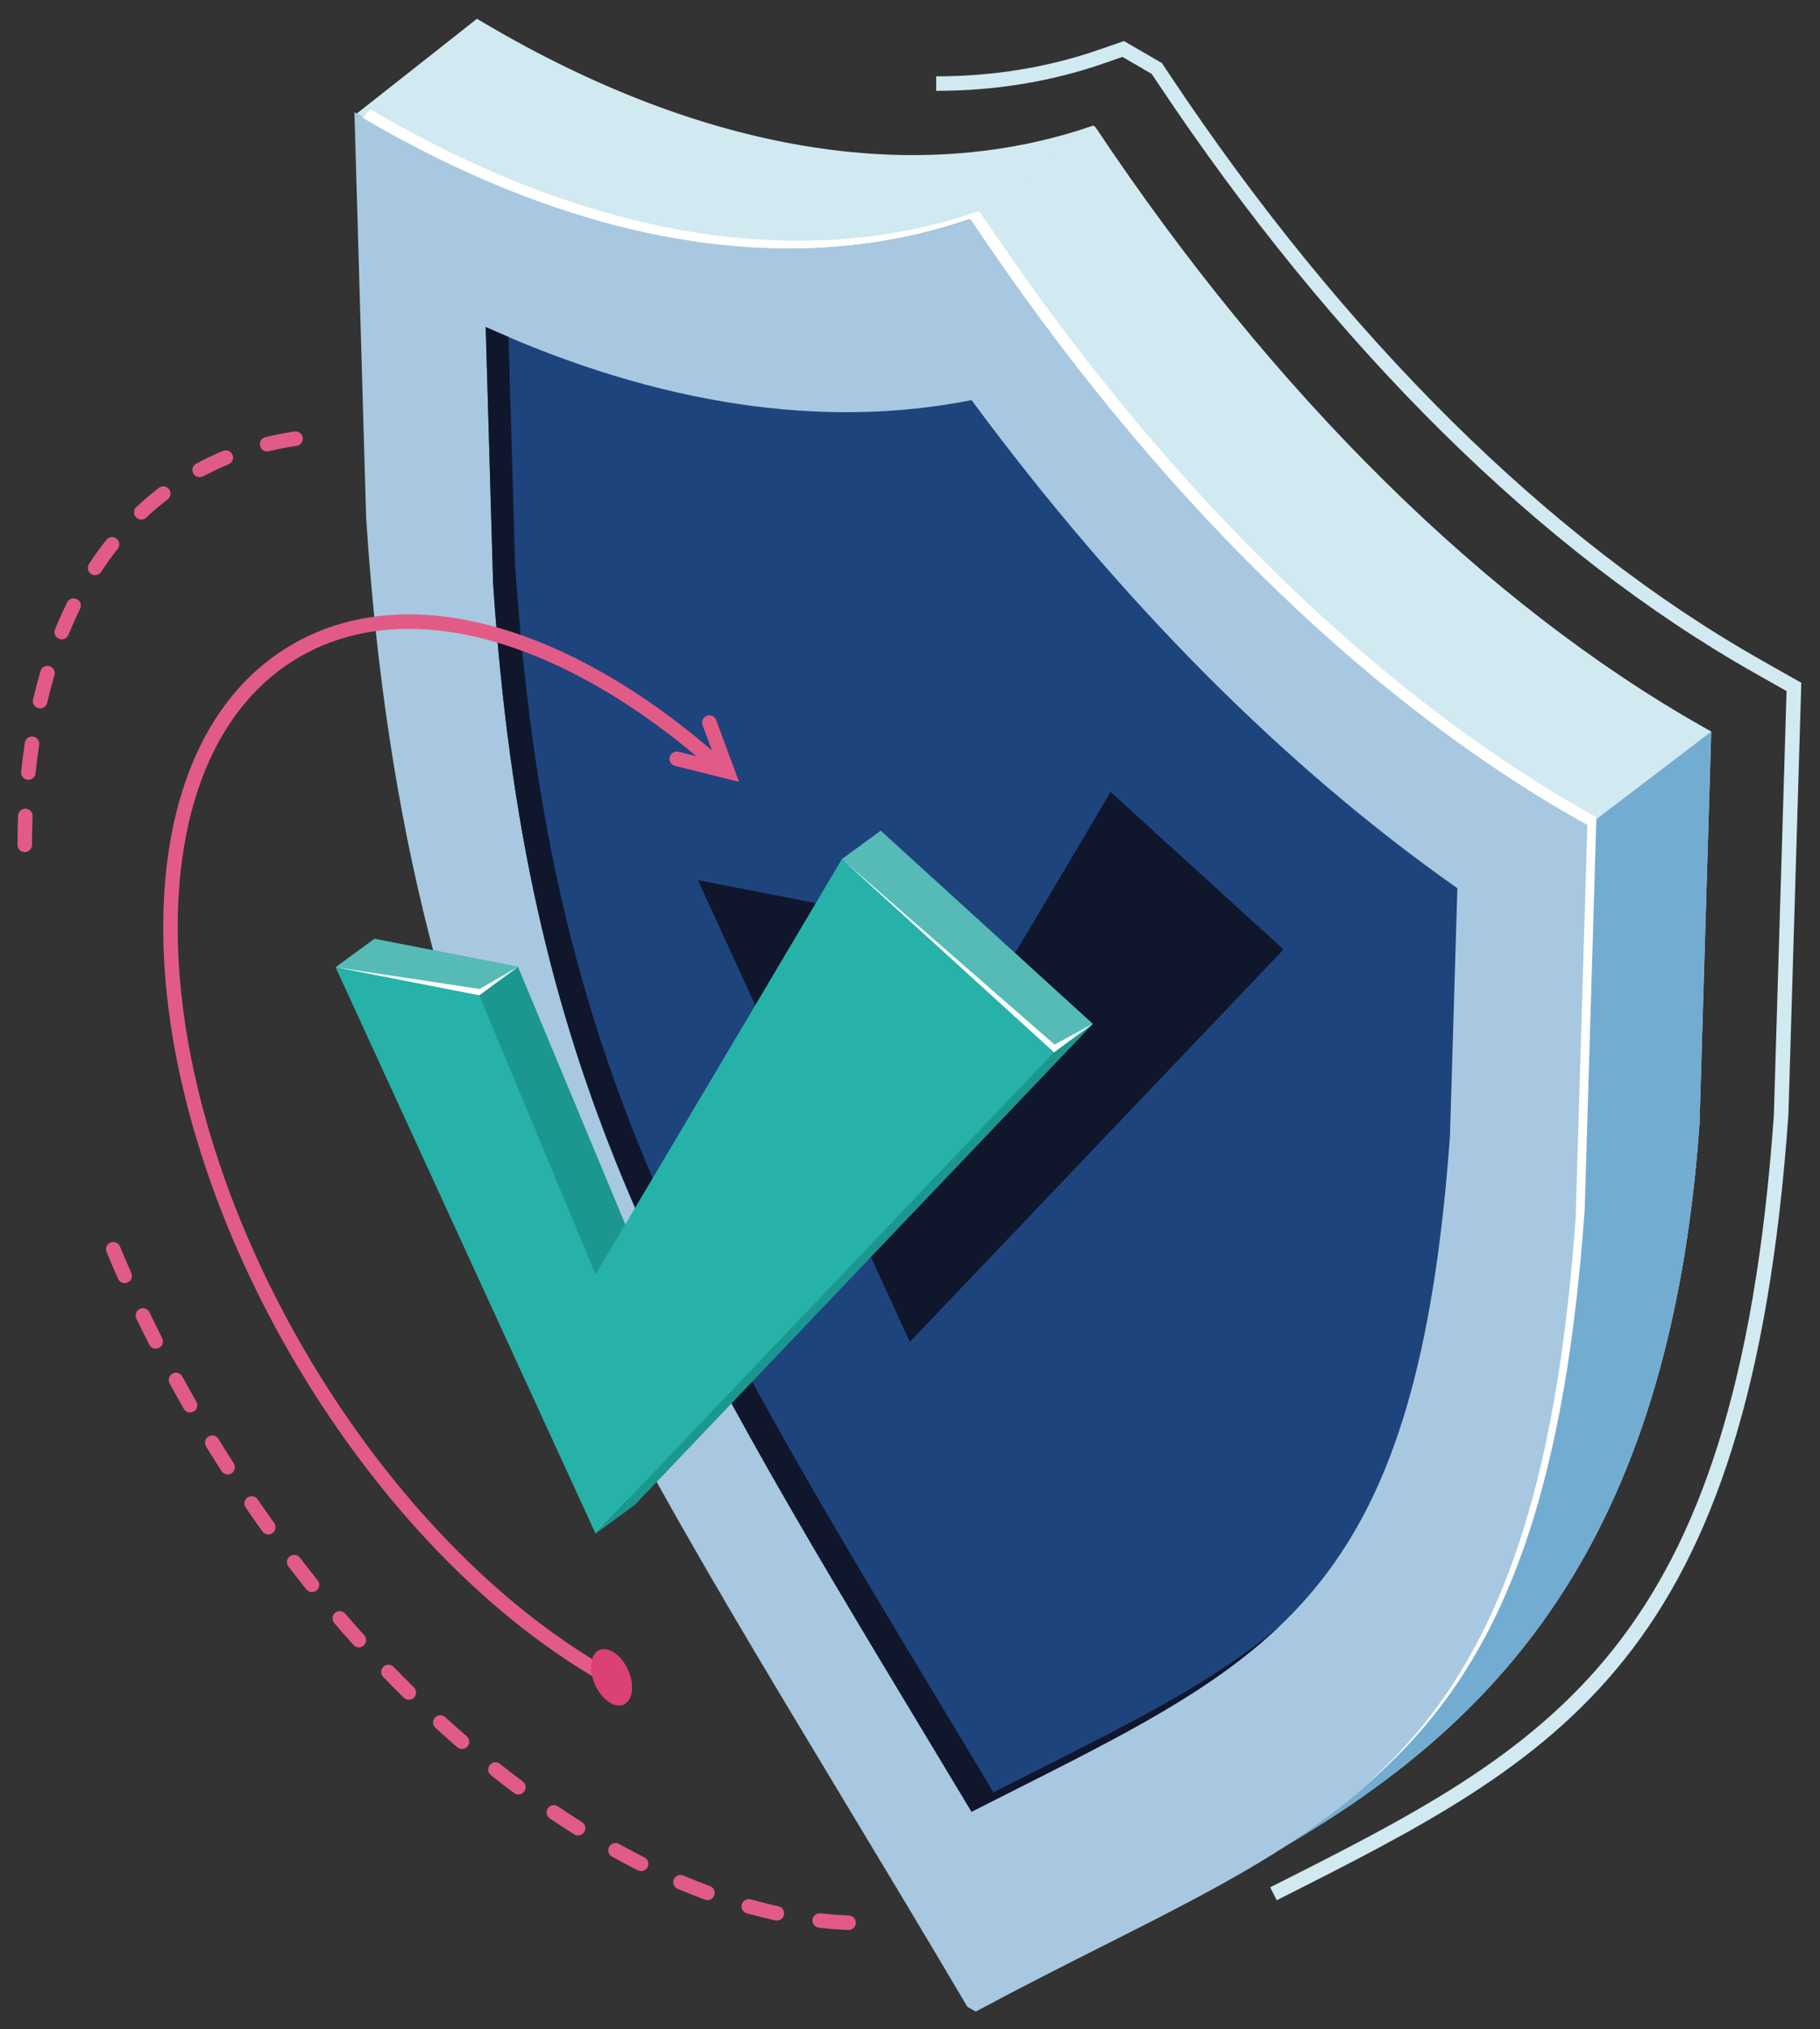 <?xml version="1.0" encoding="UTF-8"?>
<svg width="1005px" height="1120px" viewBox="0 0 1005 1120" version="1.1" xmlns="http://www.w3.org/2000/svg" xmlns:xlink="http://www.w3.org/1999/xlink">
    <rect x="0" y="0" width="1005" height="1120" fill="#333333" stroke="none"/>
    <title>Artboard</title>
    <g id="Artboard" stroke="none" stroke-width="1" fill="none" fill-rule="evenodd">
        <g id="Group" transform="translate(9.68, 10.372)">
            <path d="M695.33,1038.52 L691.722,1031.392 C846.545,953.336 948.824,901.769 969.824,605.419 L976.856,371.101 L959.232,361.133 C841.025,294.262 726.994,181.551 629.467,35.2 L626.259,30.4 L610.139,21.048 L599.427,24.76 C570.635,34.72 539.636,39.768 507.284,39.768 L507.284,31.768 C538.748,31.768 568.859,26.864 596.811,17.192 L610.987,12.296 L631.883,24.416 L636.123,30.768 C732.954,176.087 846.049,287.91 963.168,354.165 L985,366.501 L977.864,605.227 C956.48,906.873 852.593,959.248 695.33,1038.52" id="Fill-187" fill="#D1E9F1"></path>
            <path d="M862.993,442.452 C743.042,374.581 625.763,258.822 527.476,111.319 L526.14,110.551 C427.853,144.551 310.573,124.895 190.622,54.256 L186.038,51.552 L192.51,275.686 C215.27,623.107 333.765,774.322 524.484,1097.327 L529.124,1100.007 C719.842,997.224 838.345,982.832 861.105,661.699 L867.577,445.044 L862.993,442.452" id="Fill-188" fill="#A7C8E0"></path>
            <path d="M930.656,390.901 C810.697,323.037 693.426,207.27 595.131,59.768 L593.795,59 C495.508,92.999 378.229,73.351 258.278,2.704 L253.694,0 L187.318,52.312 L190.622,54.256 C310.573,124.895 427.853,144.551 526.14,110.551 L527.468,111.319 C625.763,258.822 743.042,374.581 863.001,442.452 L867.585,445.044 L861.105,661.699 C846.249,871.297 790.586,950.208 700.706,1008.328 C813.009,942.008 912.065,845.737 928.768,610.147 L935.24,393.493 L930.656,390.901" id="Fill-189" fill="#D1E9F1"></path>
            <path d="M935.24,393.493 L930.656,390.901 C810.697,323.037 693.426,207.27 595.131,59.768 L593.795,59 L526.14,110.551 L527.468,111.319 C625.763,258.822 743.042,374.581 863.001,442.452 L867.585,445.044 L935.24,393.493" id="Fill-190" fill="#D1E9F1"></path>
            <path d="M867.585,445.044 L861.105,661.699 C846.249,871.297 790.586,950.208 700.706,1008.328 C813.009,942.008 912.065,845.737 928.768,610.147 L935.24,393.493 L867.585,445.044" id="Fill-191" fill="#73ACD1"></path>
            <path d="M503.092,950.288 C355.045,704.706 280.574,581.163 262.614,311.629 L258.526,170.135 C353.581,213.118 444.708,226.814 526.812,210.478 C608.891,321.605 700.018,413.133 795.082,479.916 L790.986,616.683 C773.026,865.505 698.554,903.065 550.484,977.704 C542.74,981.624 534.86,985.592 526.812,989.68 C518.748,976.288 510.844,963.152 503.092,950.288" id="Fill-192" fill="#1E447D"></path>
            <path d="M562.611,967 C554.867,970.92 546.988,974.888 538.94,978.976 C530.876,965.592 522.972,952.448 515.22,939.584 C367.173,694.01 292.702,570.459 274.742,300.926 L271.118,175.607 C266.926,173.815 262.734,172.039 258.526,170.135 L262.614,311.629 C280.574,581.163 355.045,704.706 503.092,950.288 C510.844,963.152 518.748,976.288 526.812,989.68 C534.86,985.592 542.74,981.624 550.484,977.704 C610.899,947.248 659.051,922.961 696.122,887.985 C660.859,917.425 616.659,939.76 562.611,967" id="Fill-193" fill="#10172D"></path>
            <polyline id="Fill-194" fill="#10172D" points="375.685 475.436 492.732 730.346 699.106 513.716 603.619 426.773 492.732 613.707 440.372 488.044 375.685 475.436"></polyline>
            <polyline id="Fill-195" fill="#1B9790" points="197.03 507.836 340.597 820.497 593.731 554.787 476.612 448.148 340.597 677.434 276.374 523.3 197.03 507.836"></polyline>
            <polyline id="Fill-196" fill="#26B2A9" points="175.631 523.532 319.197 836.193 572.331 570.483 455.212 463.844 319.197 693.13 254.974 538.996 175.631 523.532"></polyline>
            <polyline id="Fill-197" fill="#1B9790" points="593.731 554.787 572.331 570.483 319.197 836.193 340.597 820.497 593.731 554.787"></polyline>
            <polyline id="Fill-198" fill="#56BBB7" points="197.03 507.836 175.631 523.532 254.974 538.996 276.374 523.3 197.03 507.836"></polyline>
            <polyline id="Fill-199" fill="#56BBB7" points="572.331 570.483 455.212 463.844 476.612 448.148 593.731 554.787 572.331 570.483"></polyline>
            <polyline id="Fill-200" fill="#FFFFFE" points="255.19 535.532 175.631 523.532 254.974 538.996 276.374 523.3 255.19 535.532"></polyline>
            <polyline id="Fill-201" fill="#FFFFFE" points="572.331 570.483 455.212 463.844 572.635 566.203 593.731 554.787 572.331 570.483"></polyline>
            <path d="M867.273,438.172 C747.322,370.301 630.043,254.542 531.756,107.039 L530.42,106.271 C432.132,140.271 314.853,120.615 194.902,49.976 L190.526,54.608 C310.261,124.951 427.309,144.495 525.428,110.551 L526.756,111.319 C625.051,258.822 742.33,374.581 862.281,442.452 L866.865,445.044 L860.393,661.699 C848.065,835.633 807.633,919.569 742.874,976.312 C810.553,919.505 852.737,835.785 865.385,657.419 L871.857,440.764 L867.273,438.172" id="Fill-202" fill="#FFFFFE"></path>
            <path d="M137.807,238.814 C136.007,238.814 134.367,237.59 133.927,235.766 C133.399,233.622 134.719,231.454 136.863,230.934 C142.111,229.654 147.511,228.606 152.927,227.814 C155.127,227.518 157.143,229.022 157.463,231.206 C157.775,233.39 156.263,235.422 154.079,235.742 C148.911,236.478 143.759,237.478 138.759,238.702 L137.807,238.814 Z M100.591,253.062 C99.167,253.062 97.791,252.302 97.071,250.958 C96.015,249.014 96.743,246.59 98.687,245.534 C103.463,242.966 108.447,240.598 113.495,238.518 C115.543,237.67 117.879,238.646 118.719,240.694 C119.559,242.734 118.591,245.078 116.543,245.91 C111.743,247.894 107.015,250.134 102.487,252.582 L100.591,253.062 Z M68.319,276.438 C67.263,276.438 66.199,276.014 65.415,275.174 C63.895,273.566 63.975,271.038 65.583,269.518 C69.551,265.774 73.751,262.206 78.055,258.902 C79.815,257.566 82.327,257.894 83.663,259.638 C85.007,261.398 84.679,263.902 82.927,265.246 C78.831,268.39 74.847,271.782 71.063,275.35 C70.295,276.078 69.303,276.438 68.319,276.438 Z M42.808,307.102 C42.056,307.102 41.296,306.886 40.624,306.438 C38.776,305.238 38.256,302.758 39.464,300.91 C42.496,296.278 45.712,291.814 49.024,287.638 C50.392,285.894 52.912,285.606 54.64,286.99 C56.368,288.358 56.664,290.87 55.296,292.606 C52.128,296.598 49.056,300.862 46.16,305.286 C45.392,306.462 44.112,307.102 42.808,307.102 Z M24.424,342.525 L22.92,342.237 C20.872,341.405 19.888,339.077 20.712,337.029 C22.768,331.949 25.008,326.949 27.36,322.165 C28.344,320.189 30.744,319.373 32.72,320.349 C34.704,321.325 35.52,323.725 34.544,325.701 C32.272,330.317 30.112,335.133 28.128,340.029 C27.496,341.581 26,342.525 24.424,342.525 Z M12.48,380.637 L11.576,380.533 C9.424,380.037 8.08,377.885 8.576,375.733 C9.824,370.365 11.2,365.133 12.704,360.037 C13.32,357.925 15.552,356.725 17.664,357.333 C19.792,357.957 21,360.173 20.376,362.301 C18.92,367.245 17.584,372.333 16.376,377.541 C15.944,379.389 14.304,380.637 12.48,380.637 Z M5.984,420.069 L5.576,420.045 C3.376,419.813 1.784,417.853 2,415.661 C2.568,410.189 3.24,404.837 4.032,399.605 C4.36,397.421 6.408,395.909 8.584,396.245 C10.768,396.573 12.272,398.613 11.944,400.789 C11.168,405.917 10.512,411.141 9.968,416.469 C9.752,418.533 8.016,420.069 5.984,420.069 Z M4,459.988 C1.792,459.988 0,458.196 0,455.988 C0,450.516 0.104,445.14 0.312,439.836 C0.392,437.628 2.264,435.98 4.464,435.996 C6.672,436.084 8.392,437.94 8.304,440.148 C8.104,445.348 8,450.628 8,455.988 C8,458.196 6.216,459.988 4,459.988 L4,459.988 Z" id="Fill-203" fill="#E25B87"></path>
            <path d="M59.184,697.914 C57.648,697.914 56.184,697.026 55.52,695.53 C53.344,690.602 51.232,685.674 49.168,680.722 C48.32,678.682 49.288,676.339 51.328,675.483 C53.36,674.667 55.712,675.611 56.552,677.642 C58.6,682.546 60.688,687.434 62.839,692.298 C63.735,694.322 62.815,696.682 60.8,697.57 L59.184,697.914 Z M76.319,734.09 C74.855,734.09 73.455,733.282 72.751,731.89 C70.319,727.098 67.951,722.29 65.631,717.442 C64.671,715.458 65.511,713.074 67.503,712.106 C69.487,711.154 71.879,711.994 72.839,713.994 C75.135,718.77 77.479,723.538 79.879,728.282 C80.879,730.25 80.095,732.658 78.127,733.658 L76.319,734.09 Z M95.295,769.322 C93.903,769.322 92.551,768.594 91.815,767.306 C89.151,762.65 86.535,757.97 83.975,753.258 C82.911,751.322 83.631,748.89 85.567,747.826 C87.511,746.778 89.935,747.498 90.991,749.434 C93.535,754.098 96.127,758.73 98.759,763.338 C99.855,765.25 99.191,767.698 97.271,768.786 L95.295,769.322 Z M116.023,803.521 C114.711,803.521 113.423,802.873 112.655,801.689 C109.759,797.178 106.911,792.634 104.111,788.058 C102.951,786.17 103.543,783.714 105.431,782.554 C107.319,781.402 109.783,781.994 110.927,783.882 C113.703,788.418 116.527,792.898 119.391,797.362 C120.583,799.218 120.039,801.697 118.183,802.889 C117.511,803.321 116.767,803.521 116.023,803.521 Z M138.479,836.609 C137.231,836.609 136.007,836.033 135.223,834.937 C132.111,830.585 129.031,826.201 125.991,821.777 C124.743,819.961 125.207,817.465 127.023,816.217 C128.855,814.969 131.343,815.433 132.591,817.249 C135.591,821.625 138.639,825.977 141.727,830.281 C143.015,832.081 142.599,834.569 140.807,835.857 C140.103,836.369 139.287,836.609 138.479,836.609 Z M162.623,868.449 C161.455,868.449 160.287,867.937 159.495,866.953 C156.151,862.777 152.855,858.569 149.591,854.313 C148.239,852.553 148.575,850.049 150.327,848.705 C152.079,847.369 154.599,847.697 155.935,849.433 C159.167,853.649 162.439,857.825 165.743,861.953 C167.127,863.673 166.847,866.193 165.119,867.577 C164.383,868.161 163.495,868.449 162.623,868.449 Z M188.47,898.929 C187.374,898.929 186.278,898.481 185.486,897.601 C181.927,893.625 178.391,889.601 174.895,885.521 C173.463,883.849 173.647,881.321 175.327,879.881 C177.015,878.465 179.535,878.649 180.967,880.321 C184.423,884.353 187.918,888.329 191.446,892.257 C192.918,893.905 192.782,896.433 191.142,897.905 C190.374,898.593 189.422,898.929 188.47,898.929 Z M216.07,927.872 C215.054,927.872 214.038,927.488 213.254,926.72 C209.454,922.961 205.678,919.145 201.942,915.273 C200.406,913.681 200.454,911.145 202.038,909.617 C203.63,908.089 206.166,908.129 207.694,909.713 C211.39,913.537 215.118,917.321 218.878,921.033 C220.454,922.577 220.47,925.112 218.918,926.688 C218.134,927.472 217.102,927.872 216.07,927.872 Z M245.422,955.048 C244.486,955.048 243.558,954.728 242.806,954.072 C238.758,950.568 234.75,947 230.766,943.36 C229.134,941.864 229.022,939.336 230.51,937.712 C231.998,936.072 234.526,935.96 236.158,937.448 C240.094,941.048 244.046,944.568 248.038,948.024 C249.71,949.464 249.886,951.992 248.446,953.664 C247.654,954.576 246.534,955.048 245.422,955.048 Z M276.558,980.136 C275.726,980.136 274.894,979.88 274.174,979.344 C269.886,976.144 265.63,972.864 261.398,969.504 C259.67,968.128 259.382,965.616 260.758,963.88 C262.134,962.152 264.638,961.864 266.374,963.24 C270.542,966.552 274.734,969.784 278.958,972.936 C280.726,974.256 281.094,976.76 279.774,978.528 C278.982,979.584 277.782,980.136 276.558,980.136 Z M309.533,1002.76 C308.805,1002.76 308.069,1002.568 307.414,1002.152 C302.878,999.312 298.374,996.376 293.886,993.352 C292.054,992.104 291.574,989.624 292.806,987.792 C294.046,985.968 296.534,985.48 298.358,986.712 C302.774,989.688 307.206,992.576 311.661,995.376 C313.533,996.552 314.101,999.024 312.925,1000.888 C312.165,1002.096 310.861,1002.76 309.533,1002.76 Z M344.341,1022.448 L342.549,1022.024 C337.805,1019.64 333.045,1017.12 328.261,1014.464 C326.325,1013.392 325.637,1010.96 326.709,1009.024 C327.781,1007.096 330.221,1006.424 332.141,1007.464 C336.837,1010.08 341.501,1012.544 346.141,1014.88 C348.117,1015.872 348.909,1018.28 347.917,1020.248 C347.213,1021.648 345.805,1022.448 344.341,1022.448 Z M380.973,1038.464 L379.589,1038.216 C374.613,1036.392 369.597,1034.4 364.541,1032.248 C362.509,1031.392 361.557,1029.04 362.421,1027.008 C363.293,1024.968 365.637,1024.024 367.669,1024.888 C372.597,1026.976 377.493,1028.92 382.357,1030.72 C384.429,1031.472 385.485,1033.776 384.725,1035.848 C384.133,1037.464 382.605,1038.464 380.973,1038.464 Z M419.309,1049.759 L418.453,1049.663 C413.253,1048.527 408.005,1047.223 402.701,1045.736 C400.573,1045.128 399.333,1042.928 399.933,1040.792 C400.533,1038.68 402.741,1037.448 404.861,1038.032 C410.013,1039.472 415.117,1040.752 420.157,1041.848 C422.317,1042.32 423.685,1044.448 423.213,1046.608 C422.805,1048.479 421.149,1049.759 419.309,1049.759 Z M458.916,1054.959 L458.756,1054.959 C453.444,1054.743 447.972,1054.319 442.508,1053.695 C440.316,1053.439 438.74,1051.455 438.988,1049.263 C439.236,1047.072 441.244,1045.496 443.42,1045.744 C448.692,1046.351 453.956,1046.759 459.076,1046.959 C461.284,1047.055 462.996,1048.911 462.908,1051.119 C462.82,1053.271 461.052,1054.959 458.916,1054.959 L458.916,1054.959 Z" id="Fill-204" fill="#E25B87"></path>
            <path d="M321.229,917.097 C188.462,840.441 80.447,654.123 80.447,501.764 C80.447,427.421 105.807,371.829 151.855,345.245 C198.302,318.429 259.878,324.437 325.229,362.165 C347.085,374.781 368.749,390.645 389.629,409.309 L384.293,415.277 C363.829,396.973 342.613,381.437 321.229,369.093 C258.47,332.853 199.734,326.837 155.855,352.173 C112.383,377.269 88.447,430.397 88.447,501.764 C88.447,651.579 194.67,834.785 325.229,910.169 L321.229,917.097" id="Fill-205" fill="#E25B87"></path>
            <path d="M339.333,922.001 C338.965,929.816 333.597,933.224 327.349,929.616 C321.101,926.008 316.341,916.753 316.709,908.945 C317.085,901.137 322.453,897.729 328.693,901.329 C334.941,904.937 339.701,914.193 339.333,922.001" id="Fill-206" fill="#DB4174"></path>
            <path d="M398.405,421.197 L363.053,412.365 C360.909,411.821 359.605,409.653 360.141,407.509 C360.677,405.365 362.853,404.077 364.989,404.597 L385.637,409.765 L378.277,389.869 C377.501,387.797 378.565,385.493 380.637,384.733 C382.725,383.949 385.005,385.021 385.773,387.093 L398.405,421.197" id="Fill-207" fill="#E25B87"></path>
        </g>
    </g>
</svg>